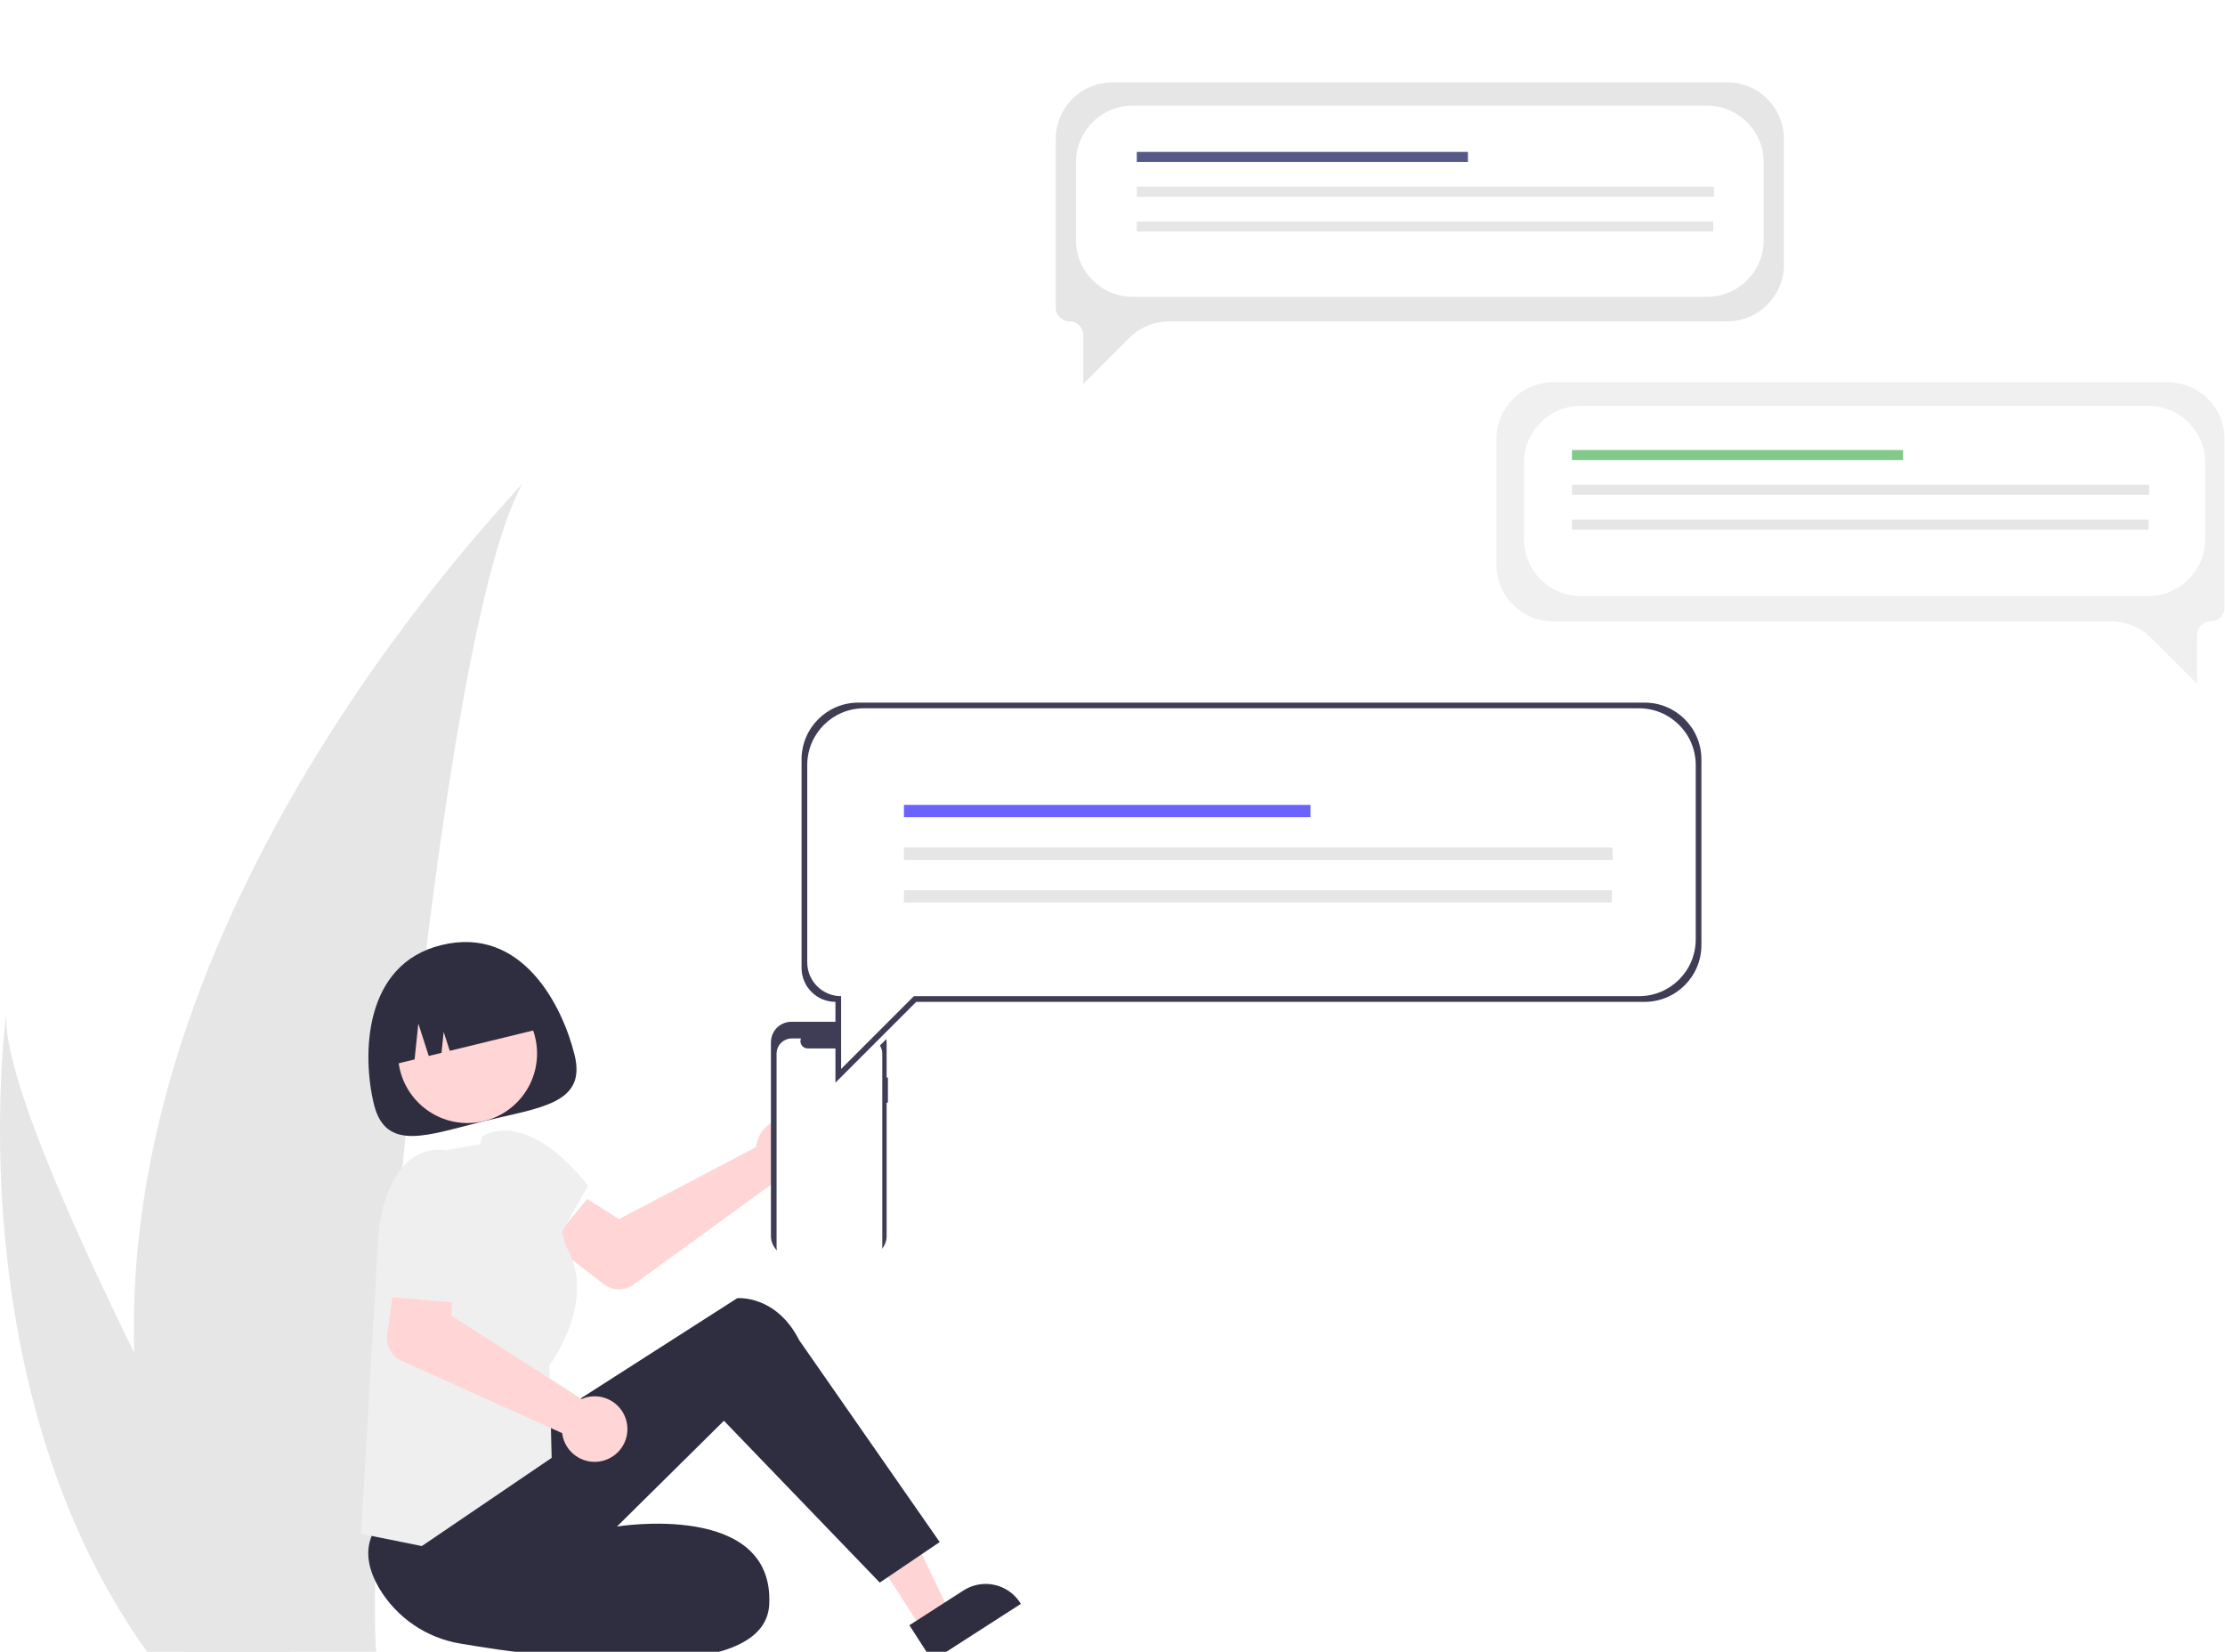 <svg width="784" height="582" viewBox="0 0 784 582" fill="none" xmlns="http://www.w3.org/2000/svg">
<g clip-path="url(#clip0_581_432)">
<g filter="url(#filter0_d_581_432)">
<path d="M47.298 472.65C48.262 508.64 54.292 544.315 65.208 578.623C65.45 579.419 65.719 580.204 65.981 581H132.813C132.743 580.286 132.67 579.49 132.6 578.623C128.144 527.395 153.601 219.32 184.32 166C181.628 170.325 42.116 309.873 47.298 472.65Z" fill="#E6E6E6"/>
</g>
<g filter="url(#filter1_d_581_432)">
<path d="M52.313 578.624C52.872 579.42 53.453 580.216 54.049 581H104.188C103.808 580.323 103.367 579.526 102.857 578.624C94.575 563.676 70.059 518.982 47.303 472.65C22.858 422.859 0.412 371.181 2.302 352.477C1.716 356.693 -15.206 485.294 52.313 578.624Z" fill="#E6E6E6"/>
</g>
<g filter="url(#filter2_d_581_432)">
<path d="M266.73 398.376C266.571 398.964 266.459 399.563 266.395 400.168L218.116 425.523L206.905 418.464L194.04 433.989L212.67 448.416C214.176 449.581 216.018 450.227 217.922 450.256C219.825 450.285 221.686 449.696 223.227 448.577L273.421 412.113C275.585 413.013 277.972 413.233 280.264 412.744C282.557 412.254 284.645 411.079 286.253 409.373C287.861 407.667 288.911 405.513 289.265 403.195C289.618 400.878 289.257 398.508 288.231 396.401C287.204 394.294 285.561 392.549 283.518 391.399C281.476 390.248 279.132 389.747 276.798 389.961C274.464 390.176 272.25 391.096 270.452 392.599C268.653 394.102 267.355 396.117 266.73 398.376V398.376Z" fill="#FFD5D5"/>
</g>
<g filter="url(#filter3_d_581_432)">
<path d="M324.938 570.183L334.619 563.957L315.213 523.657L300.926 532.845L324.938 570.183Z" fill="#FFD4D4"/>
</g>
<g filter="url(#filter4_d_581_432)">
<path d="M320.437 568.61L339.5 556.35L339.501 556.35C342.723 554.278 346.637 553.571 350.38 554.384C354.124 555.197 357.391 557.464 359.463 560.686L359.717 561.081L328.504 581.154L320.437 568.61Z" fill="#2F2E41"/>
</g>
<g filter="url(#filter5_d_581_432)">
<path d="M185.47 500.96L259.777 453.384C259.777 453.384 273.43 452.067 281.624 468.215L331.113 539.303L309.999 553.59L255.083 496.568L217.4 533.836C217.4 533.836 272.92 524.731 271.043 561.343C269.553 590.399 193.565 580.432 162.262 575.08C156.316 574.11 150.657 571.843 145.686 568.44C140.715 565.037 136.554 560.581 133.498 555.389C130.14 549.566 128.336 542.955 131.156 536.705C138.675 520.037 185.47 500.96 185.47 500.96Z" fill="#2F2E41"/>
</g>
<g filter="url(#filter6_d_581_432)">
<path d="M148.633 540.72L127.219 536.386L133.321 431.285L157.961 401.104L172.641 398.505C177.017 397.712 181.532 398.591 185.29 400.969C189.048 403.348 191.776 407.051 192.932 411.346L199.403 434.984C210.382 453.573 195.002 475.127 193.583 477.042L194.382 509.641L148.633 540.72Z" fill="#EFEFEF"/>
</g>
<path d="M168.572 405.221L169.93 400.415C169.93 400.415 184.675 389.547 207.206 417.71L196.41 436.955L172.94 436.016L168.572 405.221Z" fill="#EFEFEF"/>
<g filter="url(#filter7_d_581_432)">
<path d="M202.49 367.818C206.668 384.942 190.202 386.214 170.671 390.979C151.139 395.743 135.937 402.195 131.76 385.072C127.583 367.948 127.913 335.709 155.544 328.969C184.127 321.996 198.313 350.695 202.49 367.818Z" fill="#2F2E41"/>
</g>
<g filter="url(#filter8_d_581_432)">
<path d="M164.74 391.677C178.269 391.677 189.236 380.71 189.236 367.182C189.236 353.653 178.269 342.687 164.74 342.687C151.212 342.687 140.245 353.653 140.245 367.182C140.245 380.71 151.212 391.677 164.74 391.677Z" fill="#FFD5D5"/>
</g>
<g filter="url(#filter9_d_581_432)">
<path d="M136.675 371.554L146.088 369.258L147.404 356.618L151.07 368.043L155.569 366.945L156.337 359.572L158.476 366.236L191.903 358.082C190.273 351.401 186.056 345.641 180.179 342.069C174.303 338.497 167.248 337.406 160.566 339.036L155.722 340.217C152.414 341.024 149.297 342.475 146.549 344.487C143.802 346.498 141.477 349.031 139.709 351.941C137.94 354.851 136.762 358.081 136.241 361.446C135.721 364.811 135.868 368.246 136.675 371.554Z" fill="#2F2E41"/>
</g>
<g filter="url(#filter10_d_581_432)">
<path d="M206.691 488.311C206.102 488.464 205.526 488.664 204.969 488.909L159.014 459.549L159.588 446.314L139.726 442.837L136.433 466.169C136.167 468.054 136.52 469.974 137.438 471.642C138.357 473.309 139.791 474.634 141.526 475.417L198.078 500.932C198.369 503.258 199.361 505.44 200.923 507.188C202.484 508.936 204.541 510.167 206.819 510.718C209.098 511.269 211.49 511.113 213.677 510.271C215.865 509.429 217.744 507.941 219.065 506.005C220.387 504.069 221.087 501.776 221.074 499.432C221.06 497.088 220.334 494.804 218.99 492.883C217.647 490.962 215.75 489.496 213.553 488.679C211.356 487.862 208.963 487.734 206.691 488.311V488.311Z" fill="#FFD5D5"/>
</g>
<g filter="url(#filter11_d_581_432)">
<path d="M161.677 405.903L158.214 401.537C158.214 401.537 144.308 397.058 136.798 415.833C129.287 434.609 136.328 452.915 136.328 452.915L169.185 455.731L171.532 425.221L161.677 405.903Z" fill="#EFEFEF"/>
</g>
<g filter="url(#filter12_d_581_432)">
<path d="M527.283 150.684C527.283 139.638 536.237 130.684 547.283 130.684H763.86C774.906 130.684 783.86 139.638 783.86 150.684V210.055C783.86 212.739 781.684 214.914 779.001 214.914V214.914C776.317 214.914 774.142 217.09 774.142 219.773V236.943L757.97 220.772C754.219 217.021 749.132 214.914 743.828 214.914H547.283C536.237 214.914 527.283 205.96 527.283 194.914V150.684Z" fill="#F0F0F0"/>
</g>
<g filter="url(#filter13_d_581_432)">
<path d="M757 139H557C545.954 139 537 147.954 537 159V186C537 197.046 545.954 206 557 206H757C768.046 206 777 197.046 777 186V159C777 147.954 768.046 139 757 139Z" fill="white"/>
</g>
<path d="M670.569 158.559H553.896V162.1H670.569V158.559Z" fill="#82CA8A"/>
<path d="M757.247 170.808H553.896V174.348H757.247V170.808Z" fill="#E6E6E6"/>
<path d="M757.048 183.057H553.896V186.597H757.048V183.057Z" fill="#E6E6E6"/>
<g filter="url(#filter14_d_581_432)">
<path d="M628.578 45C628.578 33.954 619.624 25 608.578 25H392C380.954 25 372 33.954 372 45V104.371C372 107.054 374.176 109.23 376.859 109.23V109.23C379.543 109.23 381.719 111.406 381.719 114.09V131.26L397.89 115.088C401.641 111.337 406.728 109.23 412.033 109.23H608.578C619.624 109.23 628.578 100.276 628.578 89.23V45Z" fill="#E6E6E6"/>
</g>
<g filter="url(#filter15_d_581_432)">
<path d="M601.451 33.203H399.127C388.081 33.203 379.127 42.157 379.127 53.203V80.587C379.127 91.632 388.081 100.587 399.127 100.587H601.451C612.496 100.587 621.451 91.632 621.451 80.587V53.203C621.451 42.157 612.496 33.203 601.451 33.203Z" fill="white"/>
</g>
<path d="M517.23 53.523H400.557V57.064H517.23V53.523Z" fill="#565987"/>
<path d="M603.908 65.772H400.557V69.313H603.908V65.772Z" fill="#E6E6E6"/>
<path d="M603.709 78.02H400.557V81.561H603.709V78.02Z" fill="#E6E6E6"/>
<path d="M312.865 379.645H312.41V367.202C312.41 366.256 312.224 365.32 311.862 364.446C311.5 363.572 310.97 362.778 310.301 362.109C309.632 361.441 308.838 360.91 307.965 360.548C307.091 360.186 306.154 360 305.209 360H278.846C277.9 360 276.964 360.186 276.09 360.548C275.216 360.91 274.422 361.441 273.754 362.109C273.085 362.778 272.554 363.572 272.192 364.446C271.831 365.32 271.644 366.256 271.644 367.202V435.466C271.644 436.412 271.831 437.348 272.192 438.222C272.554 439.096 273.085 439.89 273.754 440.559C274.422 441.227 275.216 441.758 276.09 442.12C276.964 442.482 277.9 442.668 278.846 442.668H305.209C306.154 442.668 307.091 442.482 307.965 442.12C308.838 441.758 309.632 441.227 310.301 440.559C310.97 439.89 311.5 439.096 311.862 438.222C312.224 437.348 312.41 436.412 312.41 435.466V388.502H312.865V379.645Z" fill="#3F3D56"/>
<g filter="url(#filter16_d_581_432)">
<path d="M305.499 361.874H302.058C302.216 362.262 302.277 362.683 302.234 363.1C302.191 363.517 302.046 363.917 301.813 364.264C301.579 364.612 301.263 364.897 300.894 365.094C300.524 365.291 300.111 365.394 299.692 365.394H284.589C284.17 365.394 283.758 365.291 283.388 365.094C283.018 364.897 282.703 364.612 282.469 364.264C282.235 363.917 282.09 363.517 282.048 363.1C282.005 362.683 282.065 362.262 282.224 361.874H279.01C277.583 361.874 276.215 362.441 275.207 363.449C274.198 364.458 273.631 365.826 273.631 367.252V435.416C273.631 436.123 273.77 436.822 274.041 437.475C274.311 438.127 274.707 438.72 275.207 439.219C275.706 439.719 276.299 440.115 276.951 440.385C277.604 440.656 278.303 440.795 279.01 440.795H305.499C306.205 440.795 306.905 440.656 307.557 440.385C308.21 440.115 308.803 439.719 309.302 439.219C309.801 438.72 310.198 438.127 310.468 437.475C310.738 436.822 310.877 436.123 310.877 435.416V435.416V367.252C310.877 366.546 310.738 365.847 310.468 365.194C310.198 364.542 309.801 363.949 309.302 363.449C308.803 362.95 308.21 362.554 307.557 362.283C306.905 362.013 306.205 361.874 305.499 361.874V361.874Z" fill="white"/>
</g>
<g filter="url(#filter17_d_581_432)">
<path d="M598.506 268.549C598.506 257.503 589.552 248.549 578.506 248.549H303.441C292.395 248.549 283.441 257.503 283.441 268.549V340.046C283.441 346.637 288.784 351.98 295.375 351.98V351.98V379.03L322.426 351.98H578.506C589.552 351.98 598.506 343.026 598.506 331.98V268.549Z" fill="white"/>
</g>
<path d="M294.375 381.444V352.979V352.979C287.784 352.979 282.441 347.636 282.441 341.045V267.549C282.441 256.503 291.395 247.549 302.441 247.549H579.506C590.551 247.549 599.506 256.503 599.506 267.549V332.979C599.506 344.025 590.551 352.979 579.506 352.979H322.84L294.375 381.444ZM284.441 339.045C284.441 345.636 289.784 350.979 296.375 350.979V350.979V376.616L322.012 350.979H577.506C588.551 350.979 597.506 342.025 597.506 330.979V269.549C597.506 258.503 588.551 249.549 577.506 249.549H304.441C293.395 249.549 284.441 258.503 284.441 269.549L284.441 339.045Z" fill="#3F3D56"/>
<path d="M461.776 283.574H318.508V287.922H461.776V283.574Z" fill="#6C63FF"/>
<path d="M568.212 298.615H318.508V302.963H568.212V298.615Z" fill="#E6E6E6"/>
<path d="M567.968 313.655H318.508V318.003H567.968V313.655Z" fill="#E6E6E6"/>
<g filter="url(#filter18_d_581_432)">
<path d="M428.892 582H47.892C47.627 582 47.373 581.895 47.185 581.707C46.997 581.52 46.892 581.265 46.892 581C46.892 580.735 46.997 580.48 47.185 580.293C47.373 580.105 47.627 580 47.892 580H428.892C429.157 580 429.412 580.105 429.599 580.293C429.787 580.48 429.892 580.735 429.892 581C429.892 581.265 429.787 581.52 429.599 581.707C429.412 581.895 429.157 582 428.892 582Z" fill="#3F3D56"/>
</g>
</g>
<defs>
<filter id="filter0_d_581_432" x="43.157" y="166" width="145.162" height="423" filterUnits="userSpaceOnUse" color-interpolation-filters="sRGB">
<feFlood flood-opacity="0" result="BackgroundImageFix"/>
<feColorMatrix in="SourceAlpha" type="matrix" values="0 0 0 0 0 0 0 0 0 0 0 0 0 0 0 0 0 0 127 0" result="hardAlpha"/>
<feOffset dy="4"/>
<feGaussianBlur stdDeviation="2"/>
<feComposite in2="hardAlpha" operator="out"/>
<feColorMatrix type="matrix" values="0 0 0 0 0 0 0 0 0 0 0 0 0 0 0 0 0 0 0.25 0"/>
<feBlend mode="normal" in2="BackgroundImageFix" result="effect1_dropShadow_581_432"/>
<feBlend mode="normal" in="SourceGraphic" in2="effect1_dropShadow_581_432" result="shape"/>
</filter>
<filter id="filter1_d_581_432" x="-4" y="352.477" width="112.188" height="236.523" filterUnits="userSpaceOnUse" color-interpolation-filters="sRGB">
<feFlood flood-opacity="0" result="BackgroundImageFix"/>
<feColorMatrix in="SourceAlpha" type="matrix" values="0 0 0 0 0 0 0 0 0 0 0 0 0 0 0 0 0 0 127 0" result="hardAlpha"/>
<feOffset dy="4"/>
<feGaussianBlur stdDeviation="2"/>
<feComposite in2="hardAlpha" operator="out"/>
<feColorMatrix type="matrix" values="0 0 0 0 0 0 0 0 0 0 0 0 0 0 0 0 0 0 0.25 0"/>
<feBlend mode="normal" in2="BackgroundImageFix" result="effect1_dropShadow_581_432"/>
<feBlend mode="normal" in="SourceGraphic" in2="effect1_dropShadow_581_432" result="shape"/>
</filter>
<filter id="filter2_d_581_432" x="190.04" y="389.913" width="103.357" height="68.344" filterUnits="userSpaceOnUse" color-interpolation-filters="sRGB">
<feFlood flood-opacity="0" result="BackgroundImageFix"/>
<feColorMatrix in="SourceAlpha" type="matrix" values="0 0 0 0 0 0 0 0 0 0 0 0 0 0 0 0 0 0 127 0" result="hardAlpha"/>
<feOffset dy="4"/>
<feGaussianBlur stdDeviation="2"/>
<feComposite in2="hardAlpha" operator="out"/>
<feColorMatrix type="matrix" values="0 0 0 0 0 0 0 0 0 0 0 0 0 0 0 0 0 0 0.25 0"/>
<feBlend mode="normal" in2="BackgroundImageFix" result="effect1_dropShadow_581_432"/>
<feBlend mode="normal" in="SourceGraphic" in2="effect1_dropShadow_581_432" result="shape"/>
</filter>
<filter id="filter3_d_581_432" x="296.926" y="523.657" width="41.693" height="54.526" filterUnits="userSpaceOnUse" color-interpolation-filters="sRGB">
<feFlood flood-opacity="0" result="BackgroundImageFix"/>
<feColorMatrix in="SourceAlpha" type="matrix" values="0 0 0 0 0 0 0 0 0 0 0 0 0 0 0 0 0 0 127 0" result="hardAlpha"/>
<feOffset dy="4"/>
<feGaussianBlur stdDeviation="2"/>
<feComposite in2="hardAlpha" operator="out"/>
<feColorMatrix type="matrix" values="0 0 0 0 0 0 0 0 0 0 0 0 0 0 0 0 0 0 0.25 0"/>
<feBlend mode="normal" in2="BackgroundImageFix" result="effect1_dropShadow_581_432"/>
<feBlend mode="normal" in="SourceGraphic" in2="effect1_dropShadow_581_432" result="shape"/>
</filter>
<filter id="filter4_d_581_432" x="316.437" y="554.055" width="47.28" height="35.1" filterUnits="userSpaceOnUse" color-interpolation-filters="sRGB">
<feFlood flood-opacity="0" result="BackgroundImageFix"/>
<feColorMatrix in="SourceAlpha" type="matrix" values="0 0 0 0 0 0 0 0 0 0 0 0 0 0 0 0 0 0 127 0" result="hardAlpha"/>
<feOffset dy="4"/>
<feGaussianBlur stdDeviation="2"/>
<feComposite in2="hardAlpha" operator="out"/>
<feColorMatrix type="matrix" values="0 0 0 0 0 0 0 0 0 0 0 0 0 0 0 0 0 0 0.25 0"/>
<feBlend mode="normal" in2="BackgroundImageFix" result="effect1_dropShadow_581_432"/>
<feBlend mode="normal" in="SourceGraphic" in2="effect1_dropShadow_581_432" result="shape"/>
</filter>
<filter id="filter5_d_581_432" x="125.762" y="453.358" width="209.351" height="135.796" filterUnits="userSpaceOnUse" color-interpolation-filters="sRGB">
<feFlood flood-opacity="0" result="BackgroundImageFix"/>
<feColorMatrix in="SourceAlpha" type="matrix" values="0 0 0 0 0 0 0 0 0 0 0 0 0 0 0 0 0 0 127 0" result="hardAlpha"/>
<feOffset dy="4"/>
<feGaussianBlur stdDeviation="2"/>
<feComposite in2="hardAlpha" operator="out"/>
<feColorMatrix type="matrix" values="0 0 0 0 0 0 0 0 0 0 0 0 0 0 0 0 0 0 0.25 0"/>
<feBlend mode="normal" in2="BackgroundImageFix" result="effect1_dropShadow_581_432"/>
<feBlend mode="normal" in="SourceGraphic" in2="effect1_dropShadow_581_432" result="shape"/>
</filter>
<filter id="filter6_d_581_432" x="123.219" y="398.221" width="84.111" height="150.499" filterUnits="userSpaceOnUse" color-interpolation-filters="sRGB">
<feFlood flood-opacity="0" result="BackgroundImageFix"/>
<feColorMatrix in="SourceAlpha" type="matrix" values="0 0 0 0 0 0 0 0 0 0 0 0 0 0 0 0 0 0 127 0" result="hardAlpha"/>
<feOffset dy="4"/>
<feGaussianBlur stdDeviation="2"/>
<feComposite in2="hardAlpha" operator="out"/>
<feColorMatrix type="matrix" values="0 0 0 0 0 0 0 0 0 0 0 0 0 0 0 0 0 0 0.25 0"/>
<feBlend mode="normal" in2="BackgroundImageFix" result="effect1_dropShadow_581_432"/>
<feBlend mode="normal" in="SourceGraphic" in2="effect1_dropShadow_581_432" result="shape"/>
</filter>
<filter id="filter7_d_581_432" x="125.811" y="327.897" width="81.333" height="76.337" filterUnits="userSpaceOnUse" color-interpolation-filters="sRGB">
<feFlood flood-opacity="0" result="BackgroundImageFix"/>
<feColorMatrix in="SourceAlpha" type="matrix" values="0 0 0 0 0 0 0 0 0 0 0 0 0 0 0 0 0 0 127 0" result="hardAlpha"/>
<feOffset dy="4"/>
<feGaussianBlur stdDeviation="2"/>
<feComposite in2="hardAlpha" operator="out"/>
<feColorMatrix type="matrix" values="0 0 0 0 0 0 0 0 0 0 0 0 0 0 0 0 0 0 0.25 0"/>
<feBlend mode="normal" in2="BackgroundImageFix" result="effect1_dropShadow_581_432"/>
<feBlend mode="normal" in="SourceGraphic" in2="effect1_dropShadow_581_432" result="shape"/>
</filter>
<filter id="filter8_d_581_432" x="136.245" y="342.687" width="56.99" height="56.99" filterUnits="userSpaceOnUse" color-interpolation-filters="sRGB">
<feFlood flood-opacity="0" result="BackgroundImageFix"/>
<feColorMatrix in="SourceAlpha" type="matrix" values="0 0 0 0 0 0 0 0 0 0 0 0 0 0 0 0 0 0 127 0" result="hardAlpha"/>
<feOffset dy="4"/>
<feGaussianBlur stdDeviation="2"/>
<feComposite in2="hardAlpha" operator="out"/>
<feColorMatrix type="matrix" values="0 0 0 0 0 0 0 0 0 0 0 0 0 0 0 0 0 0 0.25 0"/>
<feBlend mode="normal" in2="BackgroundImageFix" result="effect1_dropShadow_581_432"/>
<feBlend mode="normal" in="SourceGraphic" in2="effect1_dropShadow_581_432" result="shape"/>
</filter>
<filter id="filter9_d_581_432" x="131.937" y="338.297" width="63.966" height="41.257" filterUnits="userSpaceOnUse" color-interpolation-filters="sRGB">
<feFlood flood-opacity="0" result="BackgroundImageFix"/>
<feColorMatrix in="SourceAlpha" type="matrix" values="0 0 0 0 0 0 0 0 0 0 0 0 0 0 0 0 0 0 127 0" result="hardAlpha"/>
<feOffset dy="4"/>
<feGaussianBlur stdDeviation="2"/>
<feComposite in2="hardAlpha" operator="out"/>
<feColorMatrix type="matrix" values="0 0 0 0 0 0 0 0 0 0 0 0 0 0 0 0 0 0 0.25 0"/>
<feBlend mode="normal" in2="BackgroundImageFix" result="effect1_dropShadow_581_432"/>
<feBlend mode="normal" in="SourceGraphic" in2="effect1_dropShadow_581_432" result="shape"/>
</filter>
<filter id="filter10_d_581_432" x="132.347" y="442.837" width="92.727" height="76.204" filterUnits="userSpaceOnUse" color-interpolation-filters="sRGB">
<feFlood flood-opacity="0" result="BackgroundImageFix"/>
<feColorMatrix in="SourceAlpha" type="matrix" values="0 0 0 0 0 0 0 0 0 0 0 0 0 0 0 0 0 0 127 0" result="hardAlpha"/>
<feOffset dy="4"/>
<feGaussianBlur stdDeviation="2"/>
<feComposite in2="hardAlpha" operator="out"/>
<feColorMatrix type="matrix" values="0 0 0 0 0 0 0 0 0 0 0 0 0 0 0 0 0 0 0.25 0"/>
<feBlend mode="normal" in2="BackgroundImageFix" result="effect1_dropShadow_581_432"/>
<feBlend mode="normal" in="SourceGraphic" in2="effect1_dropShadow_581_432" result="shape"/>
</filter>
<filter id="filter11_d_581_432" x="129.333" y="401.069" width="46.199" height="62.662" filterUnits="userSpaceOnUse" color-interpolation-filters="sRGB">
<feFlood flood-opacity="0" result="BackgroundImageFix"/>
<feColorMatrix in="SourceAlpha" type="matrix" values="0 0 0 0 0 0 0 0 0 0 0 0 0 0 0 0 0 0 127 0" result="hardAlpha"/>
<feOffset dy="4"/>
<feGaussianBlur stdDeviation="2"/>
<feComposite in2="hardAlpha" operator="out"/>
<feColorMatrix type="matrix" values="0 0 0 0 0 0 0 0 0 0 0 0 0 0 0 0 0 0 0.25 0"/>
<feBlend mode="normal" in2="BackgroundImageFix" result="effect1_dropShadow_581_432"/>
<feBlend mode="normal" in="SourceGraphic" in2="effect1_dropShadow_581_432" result="shape"/>
</filter>
<filter id="filter12_d_581_432" x="523.283" y="130.684" width="264.577" height="114.259" filterUnits="userSpaceOnUse" color-interpolation-filters="sRGB">
<feFlood flood-opacity="0" result="BackgroundImageFix"/>
<feColorMatrix in="SourceAlpha" type="matrix" values="0 0 0 0 0 0 0 0 0 0 0 0 0 0 0 0 0 0 127 0" result="hardAlpha"/>
<feOffset dy="4"/>
<feGaussianBlur stdDeviation="2"/>
<feComposite in2="hardAlpha" operator="out"/>
<feColorMatrix type="matrix" values="0 0 0 0 0 0 0 0 0 0 0 0 0 0 0 0 0 0 0.25 0"/>
<feBlend mode="normal" in2="BackgroundImageFix" result="effect1_dropShadow_581_432"/>
<feBlend mode="normal" in="SourceGraphic" in2="effect1_dropShadow_581_432" result="shape"/>
</filter>
<filter id="filter13_d_581_432" x="533" y="139" width="248" height="75" filterUnits="userSpaceOnUse" color-interpolation-filters="sRGB">
<feFlood flood-opacity="0" result="BackgroundImageFix"/>
<feColorMatrix in="SourceAlpha" type="matrix" values="0 0 0 0 0 0 0 0 0 0 0 0 0 0 0 0 0 0 127 0" result="hardAlpha"/>
<feOffset dy="4"/>
<feGaussianBlur stdDeviation="2"/>
<feComposite in2="hardAlpha" operator="out"/>
<feColorMatrix type="matrix" values="0 0 0 0 0 0 0 0 0 0 0 0 0 0 0 0 0 0 0.25 0"/>
<feBlend mode="normal" in2="BackgroundImageFix" result="effect1_dropShadow_581_432"/>
<feBlend mode="normal" in="SourceGraphic" in2="effect1_dropShadow_581_432" result="shape"/>
</filter>
<filter id="filter14_d_581_432" x="368" y="25" width="264.578" height="114.26" filterUnits="userSpaceOnUse" color-interpolation-filters="sRGB">
<feFlood flood-opacity="0" result="BackgroundImageFix"/>
<feColorMatrix in="SourceAlpha" type="matrix" values="0 0 0 0 0 0 0 0 0 0 0 0 0 0 0 0 0 0 127 0" result="hardAlpha"/>
<feOffset dy="4"/>
<feGaussianBlur stdDeviation="2"/>
<feComposite in2="hardAlpha" operator="out"/>
<feColorMatrix type="matrix" values="0 0 0 0 0 0 0 0 0 0 0 0 0 0 0 0 0 0 0.25 0"/>
<feBlend mode="normal" in2="BackgroundImageFix" result="effect1_dropShadow_581_432"/>
<feBlend mode="normal" in="SourceGraphic" in2="effect1_dropShadow_581_432" result="shape"/>
</filter>
<filter id="filter15_d_581_432" x="375.127" y="33.203" width="250.324" height="75.384" filterUnits="userSpaceOnUse" color-interpolation-filters="sRGB">
<feFlood flood-opacity="0" result="BackgroundImageFix"/>
<feColorMatrix in="SourceAlpha" type="matrix" values="0 0 0 0 0 0 0 0 0 0 0 0 0 0 0 0 0 0 127 0" result="hardAlpha"/>
<feOffset dy="4"/>
<feGaussianBlur stdDeviation="2"/>
<feComposite in2="hardAlpha" operator="out"/>
<feColorMatrix type="matrix" values="0 0 0 0 0 0 0 0 0 0 0 0 0 0 0 0 0 0 0.25 0"/>
<feBlend mode="normal" in2="BackgroundImageFix" result="effect1_dropShadow_581_432"/>
<feBlend mode="normal" in="SourceGraphic" in2="effect1_dropShadow_581_432" result="shape"/>
</filter>
<filter id="filter16_d_581_432" x="269.631" y="361.874" width="45.246" height="86.921" filterUnits="userSpaceOnUse" color-interpolation-filters="sRGB">
<feFlood flood-opacity="0" result="BackgroundImageFix"/>
<feColorMatrix in="SourceAlpha" type="matrix" values="0 0 0 0 0 0 0 0 0 0 0 0 0 0 0 0 0 0 127 0" result="hardAlpha"/>
<feOffset dy="4"/>
<feGaussianBlur stdDeviation="2"/>
<feComposite in2="hardAlpha" operator="out"/>
<feColorMatrix type="matrix" values="0 0 0 0 0 0 0 0 0 0 0 0 0 0 0 0 0 0 0.25 0"/>
<feBlend mode="normal" in2="BackgroundImageFix" result="effect1_dropShadow_581_432"/>
<feBlend mode="normal" in="SourceGraphic" in2="effect1_dropShadow_581_432" result="shape"/>
</filter>
<filter id="filter17_d_581_432" x="279.441" y="248.549" width="323.065" height="138.481" filterUnits="userSpaceOnUse" color-interpolation-filters="sRGB">
<feFlood flood-opacity="0" result="BackgroundImageFix"/>
<feColorMatrix in="SourceAlpha" type="matrix" values="0 0 0 0 0 0 0 0 0 0 0 0 0 0 0 0 0 0 127 0" result="hardAlpha"/>
<feOffset dy="4"/>
<feGaussianBlur stdDeviation="2"/>
<feComposite in2="hardAlpha" operator="out"/>
<feColorMatrix type="matrix" values="0 0 0 0 0 0 0 0 0 0 0 0 0 0 0 0 0 0 0.25 0"/>
<feBlend mode="normal" in2="BackgroundImageFix" result="effect1_dropShadow_581_432"/>
<feBlend mode="normal" in="SourceGraphic" in2="effect1_dropShadow_581_432" result="shape"/>
</filter>
<filter id="filter18_d_581_432" x="42.892" y="580" width="391" height="10" filterUnits="userSpaceOnUse" color-interpolation-filters="sRGB">
<feFlood flood-opacity="0" result="BackgroundImageFix"/>
<feColorMatrix in="SourceAlpha" type="matrix" values="0 0 0 0 0 0 0 0 0 0 0 0 0 0 0 0 0 0 127 0" result="hardAlpha"/>
<feOffset dy="4"/>
<feGaussianBlur stdDeviation="2"/>
<feComposite in2="hardAlpha" operator="out"/>
<feColorMatrix type="matrix" values="0 0 0 0 0 0 0 0 0 0 0 0 0 0 0 0 0 0 0.25 0"/>
<feBlend mode="normal" in2="BackgroundImageFix" result="effect1_dropShadow_581_432"/>
<feBlend mode="normal" in="SourceGraphic" in2="effect1_dropShadow_581_432" result="shape"/>
</filter>
<clipPath id="clip0_581_432">
<rect width="783.86" height="582" fill="white"/>
</clipPath>
</defs>
</svg>
